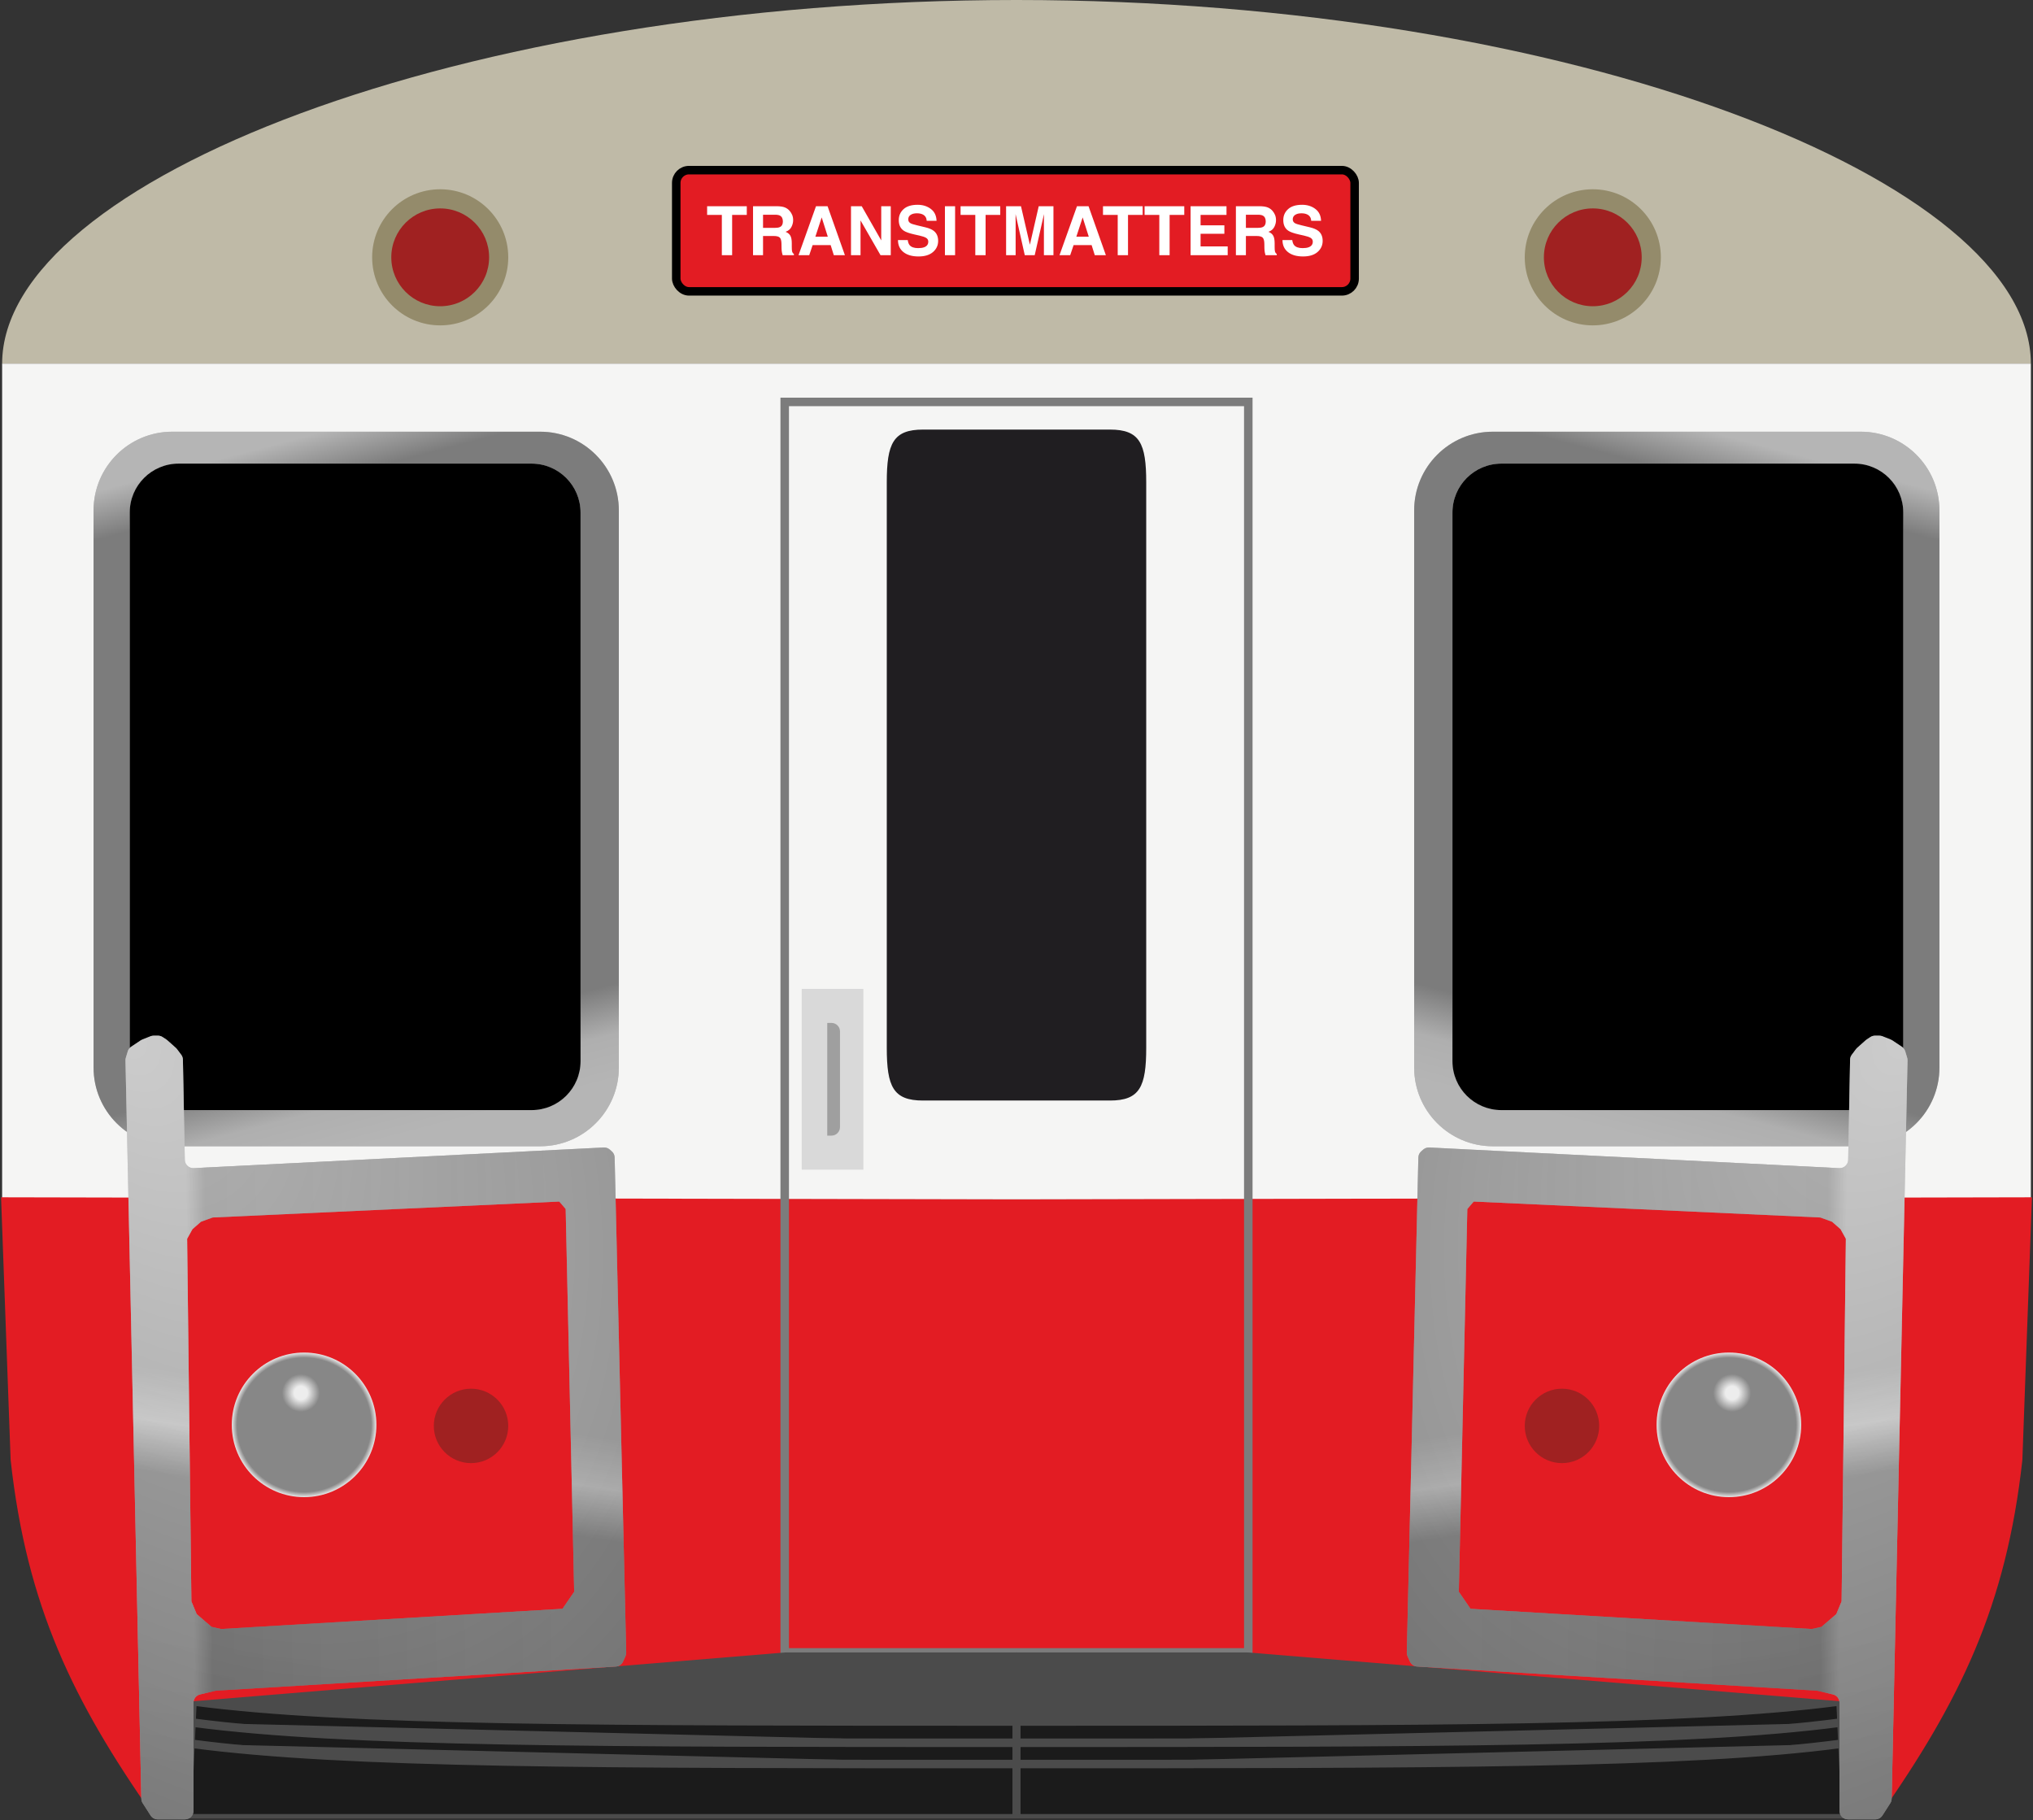<svg width="100%" height="100%" viewBox="0 0 956 856" fill="none" xmlns="http://www.w3.org/2000/svg">
<rect x="0" y="0" width="956" height="856" fill="#333333" stroke="none"/>
<path d="M478 171H955C954.903 84.995 739.5 0 478 0V171Z" fill="#BFBAA7"/>
<path d="M478 564V171H955V564H478Z" fill="#F5F5F4"/>
<path d="M478 855V564L955.5 563L951 686.5C943.42 755.44 921.444 800.019 884.199 853.29C883.452 854.357 882.225 855 880.922 855H478Z" fill="#E31C23"/>
<path d="M478 777H587V189C544.823 189 520.177 189 478 189" stroke="#7C7C7C" stroke-width="4"/>
<path d="M539 492.679V226.821C539 208.5 535.988 202 521.956 202H478V517.5H521.956C535.988 517.5 539 511 539 492.679Z" fill="#201E21"/>
<path d="M586.5 777H477.91V809.5V855H868L865.5 800L586.5 777Z" fill="#4B4B4B"/>
<path d="M864.957 810.072C793.519 819.484 674.905 819.5 478.91 819.5M865.409 820.012C794.019 829.484 675.319 829.5 478.91 829.5M865.363 819.009L865.002 811.075C793.472 820.486 674.786 820.5 478.91 820.5V828.5C675.439 828.5 794.067 828.482 865.363 819.009ZM478.91 818.5C675.024 818.5 793.566 818.482 864.911 809.069L864.551 801.134C792.972 810.486 674.374 810.5 478.91 810.5V818.5ZM865.454 821.015C793.972 830.486 675.199 830.5 478.91 830.5L478.91 854H866.954L865.454 821.015Z" fill="#1B1B1B" stroke="#4B4B4B" stroke-width="2"/>
<path fill-rule="evenodd" clip-rule="evenodd" d="M875 203C895.435 203 912 219.566 912 240V371V502C912 522.435 895.435 539 875 539H702C681.565 539 665 522.435 665 502V240C665 219.566 681.565 203 702 203H875ZM872 218C884.703 218 895 228.297 895 241V499C895 511.703 884.703 522 872 522H706C693.297 522 683 511.703 683 499V241C683 228.297 693.297 218 706 218H872Z" fill="#797979"/>
<path fill-rule="evenodd" clip-rule="evenodd" d="M875 203C895.435 203 912 219.566 912 240V371V502C912 522.435 895.435 539 875 539H702C681.565 539 665 522.435 665 502V240C665 219.566 681.565 203 702 203H875ZM872 218C884.703 218 895 228.297 895 241V499C895 511.703 884.703 522 872 522H706C693.297 522 683 511.703 683 499V241C683 228.297 693.297 218 706 218H872Z" fill="url(#paint0_linear_1042_21906)" fill-opacity="0.45"/>
<path d="M895 241C895 228.297 884.703 218 872 218H706C693.297 218 683 228.297 683 241V499C683 511.703 693.297 522 706 522H872C884.703 522 895 511.703 895 499V241Z" fill="black"/>
<path fill-rule="evenodd" clip-rule="evenodd" d="M869.013 855.5C866.803 855.5 865.013 853.709 865.013 851.5V800.66C865.013 798.807 863.741 797.197 861.939 796.768L854.851 795.081C854.626 795.027 854.396 794.993 854.166 794.979L666.417 783.645C664.938 783.556 663.629 782.657 663.016 781.308L661.891 778.834C661.642 778.285 661.52 777.687 661.534 777.085L666.971 544.283C666.997 543.148 667.505 542.078 668.367 541.34L669.301 540.538C670.079 539.872 671.083 539.529 672.106 539.581L864.891 549.293C867.146 549.406 869.048 547.632 869.091 545.374L869.988 498.291C870.004 497.452 870.284 496.639 870.787 495.967L872.771 493.322C872.932 493.108 873.113 492.91 873.314 492.733L877.513 489L879.505 487.672C880.162 487.234 880.934 487 881.724 487H883.742C884.251 487 884.755 487.097 885.228 487.286L889.126 488.845C889.383 488.948 889.629 489.077 889.859 489.231L894.314 492.201C895.089 492.717 895.659 493.488 895.927 494.38L896.831 497.396C896.951 497.796 897.008 498.213 896.999 498.631L889.537 845.801C889.521 846.537 889.302 847.255 888.905 847.875L885.193 853.66C884.457 854.807 883.189 855.5 881.826 855.5H869.013ZM868 582.5L865.5 578L861.5 574.5L856 572.5L693 565L690 568.5L686 748.5L691.5 756.5L852 766L856.5 765L863.5 759L866 753L868 582.5Z" fill="url(#paint1_linear_1042_21906)"/>
<path fill-rule="evenodd" clip-rule="evenodd" d="M869.013 855.5C866.803 855.5 865.013 853.709 865.013 851.5V800.66C865.013 798.807 863.741 797.197 861.939 796.768L854.851 795.081C854.626 795.027 854.396 794.993 854.166 794.979L666.417 783.645C664.938 783.556 663.629 782.657 663.016 781.308L661.891 778.834C661.642 778.285 661.52 777.687 661.534 777.085L666.971 544.283C666.997 543.148 667.505 542.078 668.367 541.34L669.301 540.538C670.079 539.872 671.083 539.529 672.106 539.581L864.891 549.293C867.146 549.406 869.048 547.632 869.091 545.374L869.988 498.291C870.004 497.452 870.284 496.639 870.787 495.967L872.771 493.322C872.932 493.108 873.113 492.91 873.314 492.733L877.513 489L879.505 487.672C880.162 487.234 880.934 487 881.724 487H883.742C884.251 487 884.755 487.097 885.228 487.286L889.126 488.845C889.383 488.948 889.629 489.077 889.859 489.231L894.314 492.201C895.089 492.717 895.659 493.488 895.927 494.38L896.831 497.396C896.951 497.796 897.008 498.213 896.999 498.631L889.537 845.801C889.521 846.537 889.302 847.255 888.905 847.875L885.193 853.66C884.457 854.807 883.189 855.5 881.826 855.5H869.013ZM868 582.5L865.5 578L861.5 574.5L856 572.5L693 565L690 568.5L686 748.5L691.5 756.5L852 766L856.5 765L863.5 759L866 753L868 582.5Z" fill="url(#paint2_linear_1042_21906)" fill-opacity="0.5"/>
<path fill-rule="evenodd" clip-rule="evenodd" d="M869.013 855.5C866.803 855.5 865.013 853.709 865.013 851.5V800.66C865.013 798.807 863.741 797.197 861.939 796.768L854.851 795.081C854.626 795.027 854.396 794.993 854.166 794.979L666.417 783.645C664.938 783.556 663.629 782.657 663.016 781.308L661.891 778.834C661.642 778.285 661.52 777.687 661.534 777.085L666.971 544.283C666.997 543.148 667.505 542.078 668.367 541.34L669.301 540.538C670.079 539.872 671.083 539.529 672.106 539.581L864.891 549.293C867.146 549.406 869.048 547.632 869.091 545.374L869.988 498.291C870.004 497.452 870.284 496.639 870.787 495.967L872.771 493.322C872.932 493.108 873.113 492.91 873.314 492.733L877.513 489L879.505 487.672C880.162 487.234 880.934 487 881.724 487H883.742C884.251 487 884.755 487.097 885.228 487.286L889.126 488.845C889.383 488.948 889.629 489.077 889.859 489.231L894.314 492.201C895.089 492.717 895.659 493.488 895.927 494.38L896.831 497.396C896.951 497.796 897.008 498.213 896.999 498.631L889.537 845.801C889.521 846.537 889.302 847.255 888.905 847.875L885.193 853.66C884.457 854.807 883.189 855.5 881.826 855.5H869.013ZM868 582.5L865.5 578L861.5 574.5L856 572.5L693 565L690 568.5L686 748.5L691.5 756.5L852 766L856.5 765L863.5 759L866 753L868 582.5Z" fill="url(#paint3_radial_1042_21906)" fill-opacity="0.2"/>
<circle cx="32" cy="32" r="32" transform="matrix(-1 0 0 1 781 89)" fill="#948B6B"/>
<circle cx="23" cy="23" r="23" transform="matrix(-1 0 0 1 772 98)" fill="#A02121"/>
<circle cx="34" cy="34" r="34" transform="matrix(-1 0 0 1 847 636)" fill="url(#paint4_radial_1042_21906)"/>
<circle cx="34" cy="34" r="34" transform="matrix(-1 0 0 1 847 636)" fill="url(#paint5_radial_1042_21906)" fill-opacity="0.85"/>
<path d="M717 670.5C717 680.165 724.835 688 734.5 688C744.165 688 752 680.165 752 670.5C752 660.835 744.165 653 734.5 653C724.835 653 717 660.835 717 670.5Z" fill="#A02121"/>
<path d="M478 171H1C1.097 84.995 216.5 0 478 0V171Z" fill="#BFBAA7"/>
<path d="M478 564V171H1V564H478Z" fill="#F5F5F4"/>
<path d="M478 855V564L0.5 563L5 686.5C12.58 755.44 34.556 800.019 71.801 853.29C72.548 854.357 73.775 855 75.078 855H478Z" fill="#E31C23"/>
<path d="M478 777H369V189C411.177 189 435.823 189 478 189" stroke="#7C7C7C" stroke-width="4"/>
<path d="M417 492.679V226.821C417 208.5 420.012 202 434.044 202H478V517.5H434.044C420.012 517.5 417 511 417 492.679Z" fill="#201E21"/>
<path d="M369.5 777H478.09V809.5V855H88L90.5 800L369.5 777Z" fill="#4B4B4B"/>
<path d="M91.043 810.072C162.481 819.484 281.095 819.5 477.09 819.5M90.591 820.012C161.981 829.484 280.681 829.5 477.09 829.5M90.637 819.009L90.998 811.075C162.528 820.486 281.214 820.5 477.09 820.5V828.5C280.561 828.5 161.933 828.482 90.637 819.009ZM477.09 818.5C280.976 818.5 162.434 818.482 91.089 809.069L91.45 801.134C163.028 810.486 281.626 810.5 477.09 810.5V818.5ZM90.546 821.015C162.028 830.486 280.801 830.5 477.09 830.5L477.09 854H89.046L90.546 821.015Z" fill="#1B1B1B" stroke="#4B4B4B" stroke-width="2"/>
<path fill-rule="evenodd" clip-rule="evenodd" d="M81 203C60.566 203 44 219.566 44 240V371V502C44 522.435 60.566 539 81 539H254C274.435 539 291 522.435 291 502V240C291 219.566 274.435 203 254 203H81ZM84 218C71.297 218 61 228.297 61 241V499C61 511.703 71.297 522 84 522H250C262.703 522 273 511.703 273 499V241C273 228.297 262.703 218 250 218H84Z" fill="#797979"/>
<path fill-rule="evenodd" clip-rule="evenodd" d="M81 203C60.566 203 44 219.566 44 240V371V502C44 522.435 60.566 539 81 539H254C274.435 539 291 522.435 291 502V240C291 219.566 274.435 203 254 203H81ZM84 218C71.297 218 61 228.297 61 241V499C61 511.703 71.297 522 84 522H250C262.703 522 273 511.703 273 499V241C273 228.297 262.703 218 250 218H84Z" fill="url(#paint6_linear_1042_21906)" fill-opacity="0.45"/>
<path d="M61 241C61 228.297 71.297 218 84 218H250C262.703 218 273 228.297 273 241V499C273 511.703 262.703 522 250 522H84C71.297 522 61 511.703 61 499V241Z" fill="black"/>
<path fill-rule="evenodd" clip-rule="evenodd" d="M86.987 855.5C89.197 855.5 90.987 853.709 90.987 851.5V800.66C90.987 798.807 92.259 797.197 94.061 796.768L101.149 795.081C101.374 795.027 101.604 794.993 101.834 794.979L289.583 783.645C291.062 783.556 292.371 782.657 292.984 781.308L294.109 778.834C294.358 778.285 294.48 777.687 294.466 777.085L289.029 544.283C289.003 543.148 288.495 542.078 287.633 541.34L286.699 540.538C285.921 539.872 284.917 539.529 283.894 539.581L91.109 549.293C88.854 549.406 86.952 547.632 86.909 545.374L86.012 498.291C85.996 497.452 85.716 496.639 85.213 495.967L83.229 493.322C83.068 493.108 82.886 492.91 82.686 492.733L78.487 489L76.495 487.672C75.838 487.234 75.066 487 74.276 487H72.258C71.749 487 71.245 487.097 70.772 487.286L66.874 488.845C66.617 488.948 66.371 489.077 66.141 489.231L61.686 492.201C60.911 492.717 60.341 493.488 60.073 494.38L59.169 497.396C59.048 497.796 58.992 498.213 59.001 498.631L66.463 845.801C66.479 846.537 66.698 847.255 67.096 847.875L70.807 853.66C71.543 854.807 72.811 855.5 74.174 855.5H86.987ZM88 582.5L90.5 578L94.5 574.5L100 572.5L263 565L266 568.5L270 748.5L264.5 756.5L104 766L99.5 765L92.5 759L90 753L88 582.5Z" fill="url(#paint7_linear_1042_21906)"/>
<path fill-rule="evenodd" clip-rule="evenodd" d="M86.987 855.5C89.197 855.5 90.987 853.709 90.987 851.5V800.66C90.987 798.807 92.259 797.197 94.061 796.768L101.149 795.081C101.374 795.027 101.604 794.993 101.834 794.979L289.583 783.645C291.062 783.556 292.371 782.657 292.984 781.308L294.109 778.834C294.358 778.285 294.48 777.687 294.466 777.085L289.029 544.283C289.003 543.148 288.495 542.078 287.633 541.34L286.699 540.538C285.921 539.872 284.917 539.529 283.894 539.581L91.109 549.293C88.854 549.406 86.952 547.632 86.909 545.374L86.012 498.291C85.996 497.452 85.716 496.639 85.213 495.967L83.229 493.322C83.068 493.108 82.886 492.91 82.686 492.733L78.487 489L76.495 487.672C75.838 487.234 75.066 487 74.276 487H72.258C71.749 487 71.245 487.097 70.772 487.286L66.874 488.845C66.617 488.948 66.371 489.077 66.141 489.231L61.686 492.201C60.911 492.717 60.341 493.488 60.073 494.38L59.169 497.396C59.048 497.796 58.992 498.213 59.001 498.631L66.463 845.801C66.479 846.537 66.698 847.255 67.096 847.875L70.807 853.66C71.543 854.807 72.811 855.5 74.174 855.5H86.987ZM88 582.5L90.5 578L94.5 574.5L100 572.5L263 565L266 568.5L270 748.5L264.5 756.5L104 766L99.5 765L92.5 759L90 753L88 582.5Z" fill="url(#paint8_linear_1042_21906)" fill-opacity="0.5"/>
<path fill-rule="evenodd" clip-rule="evenodd" d="M86.987 855.5C89.197 855.5 90.987 853.709 90.987 851.5V800.66C90.987 798.807 92.259 797.197 94.061 796.768L101.149 795.081C101.374 795.027 101.604 794.993 101.834 794.979L289.583 783.645C291.062 783.556 292.371 782.657 292.984 781.308L294.109 778.834C294.358 778.285 294.48 777.687 294.466 777.085L289.029 544.283C289.003 543.148 288.495 542.078 287.633 541.34L286.699 540.538C285.921 539.872 284.917 539.529 283.894 539.581L91.109 549.293C88.854 549.406 86.952 547.632 86.909 545.374L86.012 498.291C85.996 497.452 85.716 496.639 85.213 495.967L83.229 493.322C83.068 493.108 82.886 492.91 82.686 492.733L78.487 489L76.495 487.672C75.838 487.234 75.066 487 74.276 487H72.258C71.749 487 71.245 487.097 70.772 487.286L66.874 488.845C66.617 488.948 66.371 489.077 66.141 489.231L61.686 492.201C60.911 492.717 60.341 493.488 60.073 494.38L59.169 497.396C59.048 497.796 58.992 498.213 59.001 498.631L66.463 845.801C66.479 846.537 66.698 847.255 67.096 847.875L70.807 853.66C71.543 854.807 72.811 855.5 74.174 855.5H86.987ZM88 582.5L90.5 578L94.5 574.5L100 572.5L263 565L266 568.5L270 748.5L264.5 756.5L104 766L99.5 765L92.5 759L90 753L88 582.5Z" fill="url(#paint9_radial_1042_21906)" fill-opacity="0.2"/>
<circle cx="207" cy="121" r="32" fill="#948B6B"/>
<circle cx="207" cy="121" r="23" fill="#A02121"/>
<circle cx="143" cy="670" r="34" fill="url(#paint10_radial_1042_21906)"/>
<circle cx="143" cy="670" r="34" fill="url(#paint11_radial_1042_21906)" fill-opacity="0.85"/>
<path d="M239 670.5C239 680.165 231.165 688 221.5 688C211.835 688 204 680.165 204 670.5C204 660.835 211.835 653 221.5 653C231.165 653 239 660.835 239 670.5Z" fill="#A02121"/>
<rect x="377" y="465" width="29" height="85" fill="#D9D9D9"/>
<path d="M389 481H391C393.209 481 395 482.791 395 485V530C395 532.209 393.209 534 391 534H389V481Z" fill="#9F9F9F"/>
<rect x="318" y="80" width="319" height="57" rx="6" fill="#E31C23" stroke="black" stroke-width="4"/>
<path d="M351.172 96.969V101.047H344.281V120H339.438V101.047H332.516V96.969H351.172ZM363.781 110.969H358.812V120H354.109V96.969H365.406C367.021 97 368.26 97.198 369.125 97.562C370 97.927 370.74 98.463 371.344 99.172C371.844 99.755 372.24 100.401 372.531 101.109C372.823 101.818 372.969 102.625 372.969 103.531C372.969 104.625 372.693 105.703 372.141 106.766C371.589 107.818 370.677 108.562 369.406 109C370.469 109.427 371.219 110.036 371.656 110.828C372.104 111.609 372.328 112.807 372.328 114.422V115.969C372.328 117.021 372.37 117.734 372.453 118.109C372.578 118.703 372.87 119.141 373.328 119.422V120H368.031C367.885 119.49 367.781 119.078 367.719 118.766C367.594 118.12 367.526 117.458 367.516 116.781L367.484 114.641C367.464 113.172 367.193 112.193 366.672 111.703C366.161 111.214 365.198 110.969 363.781 110.969ZM366.703 106.781C367.661 106.344 368.141 105.479 368.141 104.188C368.141 102.792 367.677 101.854 366.75 101.375C366.229 101.104 365.448 100.969 364.406 100.969H358.812V107.156H364.266C365.349 107.156 366.161 107.031 366.703 106.781ZM390.609 115.266H382.125L380.531 120H375.5L383.719 96.969H389.156L397.312 120H392.094L390.609 115.266ZM389.266 111.297L386.391 102.234L383.422 111.297H389.266ZM418.875 120H414.062L404.656 103.641V120H400.172V96.969H405.219L414.391 113.047V96.969H418.875V120ZM431.734 116.672C432.87 116.672 433.792 116.547 434.5 116.297C435.844 115.818 436.516 114.927 436.516 113.625C436.516 112.865 436.182 112.276 435.516 111.859C434.849 111.453 433.802 111.094 432.375 110.781L429.938 110.234C427.542 109.693 425.885 109.104 424.969 108.469C423.417 107.406 422.641 105.745 422.641 103.484C422.641 101.422 423.391 99.708 424.891 98.344C426.391 96.979 428.594 96.297 431.5 96.297C433.927 96.297 435.995 96.943 437.703 98.234C439.422 99.516 440.323 101.38 440.406 103.828H435.781C435.698 102.443 435.094 101.458 433.969 100.875C433.219 100.49 432.286 100.297 431.172 100.297C429.932 100.297 428.943 100.547 428.203 101.047C427.464 101.547 427.094 102.245 427.094 103.141C427.094 103.964 427.458 104.578 428.188 104.984C428.656 105.255 429.656 105.573 431.188 105.938L435.156 106.891C436.896 107.307 438.208 107.865 439.094 108.562C440.469 109.646 441.156 111.214 441.156 113.266C441.156 115.37 440.349 117.12 438.734 118.516C437.13 119.901 434.859 120.594 431.922 120.594C428.922 120.594 426.562 119.911 424.844 118.547C423.125 117.172 422.266 115.286 422.266 112.891H426.859C427.005 113.943 427.292 114.729 427.719 115.25C428.5 116.198 429.839 116.672 431.734 116.672ZM444.344 96.969H449.125V120H444.344V96.969ZM470.359 96.969V101.047H463.469V120H458.625V101.047H451.703V96.969H470.359ZM477.594 120H473.109V96.969H480.109L484.297 115.078L488.453 96.969H495.375V120H490.891V104.422C490.891 103.974 490.896 103.349 490.906 102.547C490.917 101.734 490.922 101.109 490.922 100.672L486.562 120H481.891L477.562 100.672C477.562 101.109 477.568 101.734 477.578 102.547C477.589 103.349 477.594 103.974 477.594 104.422V120ZM513.328 115.266H504.844L503.25 120H498.219L506.438 96.969H511.875L520.031 120H514.812L513.328 115.266ZM511.984 111.297L509.109 102.234L506.141 111.297H511.984ZM537.328 96.969V101.047H530.438V120H525.594V101.047H518.672V96.969H537.328ZM556.891 96.969V101.047H550V120H545.156V101.047H538.234V96.969H556.891ZM575.75 109.938H564.562V115.859H577.312V120H559.859V96.969H576.75V101.047H564.562V105.938H575.75V109.938ZM590.844 110.969H585.875V120H581.172V96.969H592.469C594.083 97 595.323 97.198 596.188 97.562C597.062 97.927 597.802 98.463 598.406 99.172C598.906 99.755 599.302 100.401 599.594 101.109C599.885 101.818 600.031 102.625 600.031 103.531C600.031 104.625 599.755 105.703 599.203 106.766C598.651 107.818 597.74 108.562 596.469 109C597.531 109.427 598.281 110.036 598.719 110.828C599.167 111.609 599.391 112.807 599.391 114.422V115.969C599.391 117.021 599.432 117.734 599.516 118.109C599.641 118.703 599.932 119.141 600.391 119.422V120H595.094C594.948 119.49 594.844 119.078 594.781 118.766C594.656 118.12 594.589 117.458 594.578 116.781L594.547 114.641C594.526 113.172 594.255 112.193 593.734 111.703C593.224 111.214 592.26 110.969 590.844 110.969ZM593.766 106.781C594.724 106.344 595.203 105.479 595.203 104.188C595.203 102.792 594.74 101.854 593.812 101.375C593.292 101.104 592.51 100.969 591.469 100.969H585.875V107.156H591.328C592.411 107.156 593.224 107.031 593.766 106.781ZM612.547 116.672C613.682 116.672 614.604 116.547 615.312 116.297C616.656 115.818 617.328 114.927 617.328 113.625C617.328 112.865 616.995 112.276 616.328 111.859C615.661 111.453 614.615 111.094 613.188 110.781L610.75 110.234C608.354 109.693 606.698 109.104 605.781 108.469C604.229 107.406 603.453 105.745 603.453 103.484C603.453 101.422 604.203 99.708 605.703 98.344C607.203 96.979 609.406 96.297 612.312 96.297C614.74 96.297 616.807 96.943 618.516 98.234C620.234 99.516 621.135 101.38 621.219 103.828H616.594C616.51 102.443 615.906 101.458 614.781 100.875C614.031 100.49 613.099 100.297 611.984 100.297C610.745 100.297 609.755 100.547 609.016 101.047C608.276 101.547 607.906 102.245 607.906 103.141C607.906 103.964 608.271 104.578 609 104.984C609.469 105.255 610.469 105.573 612 105.938L615.969 106.891C617.708 107.307 619.021 107.865 619.906 108.562C621.281 109.646 621.969 111.214 621.969 113.266C621.969 115.37 621.161 117.12 619.547 118.516C617.943 119.901 615.672 120.594 612.734 120.594C609.734 120.594 607.375 119.911 605.656 118.547C603.938 117.172 603.078 115.286 603.078 112.891H607.672C607.818 113.943 608.104 114.729 608.531 115.25C609.312 116.198 610.651 116.672 612.547 116.672Z" fill="white"/>
<defs>
<linearGradient id="paint0_linear_1042_21906" x1="876" y1="203" x2="788" y2="539" gradientUnits="userSpaceOnUse">
<stop stop-color="white"/>
<stop offset="0.053" stop-color="white"/>
<stop offset="0.117" stop-color="#808080"/>
<stop offset="0.875" stop-color="#808080"/>
<stop offset="0.941" stop-color="#F2F2F2"/>
<stop offset="1" stop-color="white"/>
</linearGradient>
<linearGradient id="paint1_linear_1042_21906" x1="897" y1="613.5" x2="658.5" y2="609.5" gradientUnits="userSpaceOnUse">
<stop stop-color="#BFBFBF"/>
<stop offset="0.123" stop-color="#BFBFBF"/>
<stop offset="0.161" stop-color="#808080"/>
<stop offset="0.871" stop-color="#999999"/>
<stop offset="0.968" stop-color="#999999"/>
</linearGradient>
<linearGradient id="paint2_linear_1042_21906" x1="705.5" y1="487" x2="761" y2="856" gradientUnits="userSpaceOnUse">
<stop offset="0.484" stop-color="#BFBFBF"/>
<stop offset="0.551" stop-color="#F2F2F2"/>
<stop offset="0.615" stop-color="#808080"/>
<stop offset="0.812" stop-color="#808080"/>
<stop offset="1" stop-color="#737373"/>
</linearGradient>
<radialGradient id="paint3_radial_1042_21906" cx="0" cy="0" r="1" gradientUnits="userSpaceOnUse" gradientTransform="translate(897 487) rotate(122.491) scale(437.477 279.542)">
<stop stop-color="white"/>
<stop offset="1"/>
</radialGradient>
<radialGradient id="paint4_radial_1042_21906" cx="0" cy="0" r="1" gradientUnits="userSpaceOnUse" gradientTransform="translate(34 34) rotate(90) scale(34)">
<stop stop-color="#878787"/>
<stop offset="0.927" stop-color="#878787"/>
<stop offset="1" stop-color="#E6E6E6"/>
</radialGradient>
<radialGradient id="paint5_radial_1042_21906" cx="0" cy="0" r="1" gradientUnits="userSpaceOnUse" gradientTransform="translate(32.5 19) rotate(46.081) scale(18.742)">
<stop stop-color="white"/>
<stop offset="0.167" stop-color="white"/>
<stop offset="0.474" stop-color="white" stop-opacity="0"/>
</radialGradient>
<linearGradient id="paint6_linear_1042_21906" x1="80" y1="203" x2="168" y2="539" gradientUnits="userSpaceOnUse">
<stop stop-color="white"/>
<stop offset="0.053" stop-color="white"/>
<stop offset="0.117" stop-color="#808080"/>
<stop offset="0.875" stop-color="#808080"/>
<stop offset="0.941" stop-color="#F2F2F2"/>
<stop offset="1" stop-color="white"/>
</linearGradient>
<linearGradient id="paint7_linear_1042_21906" x1="59" y1="613.5" x2="297.5" y2="609.5" gradientUnits="userSpaceOnUse">
<stop stop-color="#BFBFBF"/>
<stop offset="0.123" stop-color="#BFBFBF"/>
<stop offset="0.161" stop-color="#808080"/>
<stop offset="0.871" stop-color="#999999"/>
<stop offset="0.968" stop-color="#999999"/>
</linearGradient>
<linearGradient id="paint8_linear_1042_21906" x1="250.5" y1="487" x2="195" y2="856" gradientUnits="userSpaceOnUse">
<stop offset="0.484" stop-color="#BFBFBF"/>
<stop offset="0.551" stop-color="#F2F2F2"/>
<stop offset="0.615" stop-color="#808080"/>
<stop offset="0.812" stop-color="#808080"/>
<stop offset="1" stop-color="#737373"/>
</linearGradient>
<radialGradient id="paint9_radial_1042_21906" cx="0" cy="0" r="1" gradientUnits="userSpaceOnUse" gradientTransform="translate(59 487) rotate(57.509) scale(437.477 279.542)">
<stop stop-color="white"/>
<stop offset="1"/>
</radialGradient>
<radialGradient id="paint10_radial_1042_21906" cx="0" cy="0" r="1" gradientUnits="userSpaceOnUse" gradientTransform="translate(143 670) rotate(90) scale(34)">
<stop stop-color="#878787"/>
<stop offset="0.927" stop-color="#878787"/>
<stop offset="1" stop-color="#E6E6E6"/>
</radialGradient>
<radialGradient id="paint11_radial_1042_21906" cx="0" cy="0" r="1" gradientUnits="userSpaceOnUse" gradientTransform="translate(141.5 655) rotate(46.081) scale(18.742)">
<stop stop-color="white"/>
<stop offset="0.167" stop-color="white"/>
<stop offset="0.474" stop-color="white" stop-opacity="0"/>
</radialGradient>
</defs>
</svg>
